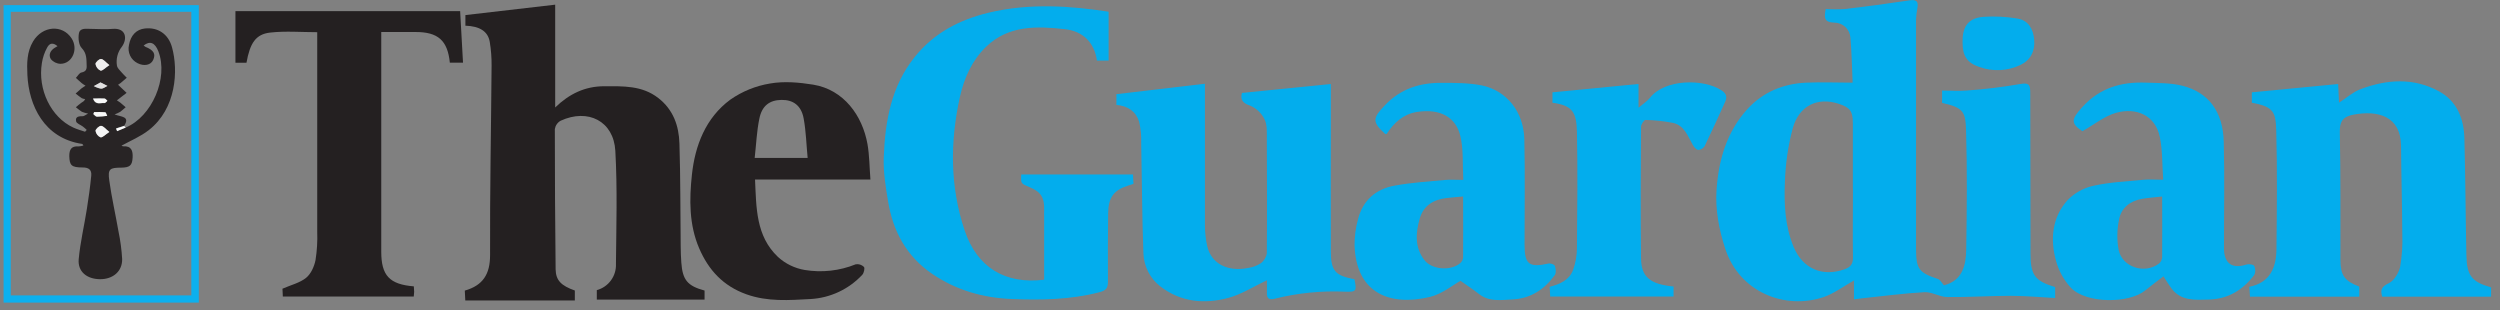 <svg width="137" height="17" viewBox="0 0 137 17" fill="none" xmlns="http://www.w3.org/2000/svg">
<rect x="0" y="0" width="137" height="17" fill="#808080" stroke="none"/>
<g clip-path="url(#clip0_2725:37082)">
<path d="M112.623 15.733V16.332C111.799 16.288 110.999 16.212 110.199 16.211C109.039 16.211 107.878 16.292 106.718 16.278C106.3 16.278 105.878 15.992 105.469 16.011C104.308 16.075 103.152 16.232 101.994 16.353C101.877 16.366 101.76 16.383 101.597 16.404V15.37C101.018 15.694 100.509 16.084 99.934 16.28C97.814 16.994 95.324 16.015 94.545 13.636C94.199 12.58 93.993 11.496 94.067 10.401C94.177 8.773 94.621 7.241 95.738 6C96.594 5.053 97.707 4.588 98.973 4.53C99.794 4.491 100.62 4.53 101.525 4.53C101.49 3.765 101.475 2.911 101.403 2.059C101.386 1.837 101.286 1.629 101.123 1.477C100.96 1.325 100.745 1.241 100.522 1.24C99.968 1.226 99.951 0.982 100.05 0.494C100.407 0.516 100.765 0.516 101.122 0.494C102.285 0.356 103.446 0.199 104.606 0.024C105.006 -0.038 105.138 0.049 105.074 0.443C105.033 0.647 105.008 0.854 104.999 1.062V13.639C104.999 14.743 105.161 14.947 106.192 15.285C106.324 15.329 106.413 15.509 106.53 15.637C107.528 15.38 107.735 14.559 107.749 13.69C107.784 11.515 107.805 9.338 107.741 7.164C107.71 6.134 107.611 5.898 106.426 5.639V4.962C106.892 4.962 107.333 4.996 107.768 4.962C108.747 4.893 109.721 4.775 110.688 4.608C111.216 4.504 111.258 4.685 111.258 5.097C111.258 8.034 111.263 10.97 111.271 13.905C111.271 15.071 111.509 15.399 112.623 15.733ZM101.536 10.351V6.746C101.536 6.089 101.385 5.89 100.751 5.684C99.595 5.311 98.588 5.786 98.241 7.033C97.989 7.986 97.846 8.964 97.813 9.949C97.76 11.162 97.813 12.389 98.294 13.54C98.793 14.726 99.863 15.184 101.07 14.76C101.393 14.646 101.549 14.485 101.542 14.112C101.523 12.86 101.542 11.606 101.542 10.351H101.536Z" fill="#03ADED"/>
<path d="M31.501 15.918V16.467H25.498L25.471 15.925C26.47 15.64 26.86 15.019 26.856 13.974C26.843 10.515 26.913 7.056 26.939 3.596C26.943 3.161 26.91 2.727 26.839 2.297C26.742 1.719 26.288 1.433 25.504 1.408V0.826L30.424 0.256V5.889C31.183 5.154 32.048 4.726 33.11 4.726C34.148 4.726 35.179 4.676 36.075 5.372C36.898 6.011 37.203 6.892 37.233 7.861C37.292 9.734 37.28 11.61 37.302 13.483C37.302 13.783 37.315 14.084 37.336 14.383C37.404 15.342 37.671 15.667 38.61 15.922V16.417H32.705V15.899C33.017 15.814 33.291 15.626 33.481 15.364C33.672 15.103 33.768 14.785 33.754 14.461C33.772 12.395 33.837 10.325 33.72 8.264C33.627 6.638 32.224 5.927 30.725 6.615C30.64 6.662 30.567 6.727 30.512 6.807C30.456 6.886 30.42 6.977 30.405 7.073C30.405 9.64 30.419 12.204 30.448 14.765C30.464 15.369 30.752 15.655 31.502 15.921L31.501 15.918Z" fill="#242021"/>
<path d="M60.752 0.646V3.321H60.113C59.97 2.323 59.345 1.711 58.363 1.6C56.832 1.427 55.276 1.374 54.048 2.553C53.272 3.297 52.837 4.264 52.604 5.308C52.059 7.768 52.056 10.217 52.859 12.619C53.544 14.669 55.092 15.589 57.22 15.329V11.857C57.22 11.752 57.21 11.645 57.22 11.539C57.244 10.826 57.045 10.512 56.416 10.255C55.938 10.057 55.938 10.057 55.965 9.561H62.088L62.114 10.077L61.867 10.155C61.036 10.408 60.736 10.807 60.726 11.699C60.716 12.937 60.703 14.177 60.716 15.407C60.716 15.758 60.648 15.909 60.258 16.011C58.673 16.427 57.066 16.449 55.45 16.386C53.872 16.325 52.404 15.905 51.088 15.011C49.673 14.048 48.93 12.666 48.663 11.017C48.533 10.227 48.399 9.419 48.429 8.625C48.503 6.648 48.834 4.731 50.132 3.115C51.181 1.809 52.567 1.088 54.153 0.701C56.468 0.141 58.775 0.339 60.758 0.643L60.752 0.646ZM128.131 4.604L128.178 5.627C128.606 5.354 128.941 5.045 129.342 4.893C130.787 4.346 132.256 4.24 133.658 5.006C134.643 5.545 135.019 6.5 135.048 7.574C135.106 9.713 135.112 11.853 135.158 13.982C135.182 15.114 135.453 15.447 136.511 15.748V16.258H130.546C130.44 15.908 130.485 15.716 130.901 15.523C131.186 15.389 131.453 14.967 131.526 14.629C131.63 14.037 131.67 13.436 131.646 12.836C131.637 11.227 131.59 9.618 131.577 8.009C131.564 6.344 130.293 6.032 128.963 6.284C128.418 6.388 128.208 6.629 128.221 7.233C128.271 9.568 128.248 11.904 128.255 14.239C128.255 15.086 128.478 15.399 129.289 15.706V16.256H123.298L123.263 15.717C124.404 15.492 124.739 14.659 124.75 13.653C124.773 11.495 124.799 9.335 124.739 7.177C124.711 6.154 124.609 5.843 123.4 5.631V5.06L128.131 4.604Z" fill="#03ADED"/>
<path d="M61.18 5.751V5.16L66.03 4.59V12.355C66.031 12.739 66.074 13.122 66.158 13.496C66.379 14.448 67.278 14.914 68.409 14.682C68.65 14.647 68.88 14.561 69.085 14.431C69.175 14.366 69.251 14.284 69.308 14.19C69.366 14.096 69.405 13.992 69.422 13.883C69.441 11.794 69.43 9.706 69.422 7.619C69.422 7.256 69.449 6.848 69.298 6.541C69.135 6.205 68.857 5.938 68.513 5.791C68.074 5.648 67.966 5.443 68.057 5.093L72.93 4.604V6.588C72.93 8.977 72.919 11.365 72.93 13.754C72.93 14.853 73.168 15.104 74.223 15.302C74.356 15.953 74.332 16.004 73.716 15.985C72.416 15.925 71.116 16.055 69.854 16.37C69.569 16.446 69.408 16.37 69.426 16.04C69.436 15.783 69.426 15.526 69.426 15.356C68.713 15.694 68.044 16.127 67.317 16.323C66.007 16.678 64.701 16.557 63.587 15.696C63.309 15.482 63.082 15.209 62.922 14.898C62.762 14.586 62.672 14.243 62.659 13.893C62.584 11.867 62.58 9.839 62.537 7.813C62.551 7.43 62.513 7.046 62.424 6.672C62.25 6.11 61.811 5.801 61.182 5.751H61.18ZM80.042 15.385C79.622 15.613 79.026 16.116 78.347 16.275C76.189 16.783 74.323 16.097 74.229 13.451C74.225 12.969 74.288 12.489 74.416 12.024C74.68 10.977 75.4 10.352 76.439 10.17C77.351 10.003 78.293 9.947 79.206 9.86C79.499 9.832 79.798 9.86 80.189 9.86C80.14 9.004 80.21 8.181 80.019 7.421C79.778 6.463 78.975 5.926 77.637 6.137C76.883 6.26 76.384 6.735 75.982 7.347C75.954 7.35 75.925 7.345 75.899 7.331C75.186 6.684 75.212 6.475 75.899 5.762C76.755 4.862 77.812 4.53 79.002 4.54C79.738 4.54 80.492 4.54 81.207 4.682C82.575 4.968 83.499 6.14 83.533 7.625C83.578 9.551 83.542 11.476 83.545 13.403C83.545 14.492 83.79 14.676 84.864 14.441C84.97 14.418 85.178 14.493 85.205 14.57C85.258 14.723 85.287 14.957 85.205 15.071C84.635 15.866 83.866 16.365 82.873 16.409C82.257 16.438 81.612 16.552 81.054 16.116C80.709 15.845 80.341 15.609 80.034 15.388L80.042 15.385ZM80.184 10.766C79.813 10.802 79.534 10.82 79.256 10.854C78.552 10.941 78.007 11.265 77.803 11.974C77.577 12.756 77.518 13.552 78.052 14.246C78.464 14.789 79.508 14.861 80.027 14.415C80.115 14.335 80.169 14.225 80.178 14.107C80.189 13.018 80.178 11.93 80.178 10.765L80.184 10.766ZM118.543 9.852C118.483 9.013 118.513 8.23 118.353 7.487C118.104 6.326 117.083 5.873 115.967 6.18C115.331 6.356 114.773 6.821 114.113 7.19C113.472 6.762 113.495 6.541 114.113 5.866C115.061 4.818 116.244 4.477 117.589 4.528C118.255 4.554 118.94 4.537 119.579 4.695C121.028 5.055 121.821 6.113 121.861 7.773C121.915 9.718 121.872 11.665 121.875 13.61C121.875 14.436 122.323 14.752 123.101 14.498C123.228 14.456 123.48 14.489 123.528 14.568C123.567 14.644 123.588 14.728 123.589 14.814C123.591 14.9 123.573 14.985 123.537 15.062C122.918 15.888 122.101 16.388 121.045 16.415C120.295 16.433 119.516 16.513 118.987 15.793C118.834 15.586 118.702 15.365 118.559 15.141C118.221 15.402 117.877 15.653 117.549 15.922C116.676 16.636 114.337 16.651 113.485 15.771C113.091 15.341 112.807 14.821 112.659 14.257C112.345 13.087 112.461 11.913 113.295 10.976C113.677 10.579 114.168 10.304 114.705 10.184C115.606 9.983 116.545 9.94 117.471 9.85C117.78 9.819 118.098 9.85 118.543 9.85V9.852ZM118.493 10.768C118.08 10.815 117.73 10.836 117.388 10.896C116.739 11.009 116.247 11.379 116.125 12.024C116.009 12.574 116 13.141 116.1 13.694C116.304 14.65 117.526 15.033 118.311 14.446C118.361 14.403 118.403 14.351 118.433 14.292C118.463 14.233 118.481 14.169 118.486 14.102C118.498 13.017 118.486 11.939 118.486 10.76L118.493 10.768Z" fill="#03ADED"/>
<path d="M25.373 3.433H24.651C24.529 2.212 24.001 1.75 22.76 1.754H20.893V13.791C20.893 15.102 21.343 15.583 22.678 15.693C22.678 15.79 22.696 15.891 22.696 15.994C22.693 16.079 22.686 16.164 22.674 16.249H15.499L15.479 15.821C15.963 15.61 16.436 15.499 16.776 15.223C17.04 15.009 17.22 14.606 17.29 14.256C17.372 13.742 17.403 13.22 17.384 12.699V1.764C16.518 1.764 15.653 1.69 14.807 1.785C14.012 1.874 13.699 2.364 13.507 3.438H12.902V0.611H25.216L25.373 3.433Z" fill="#242021"/>
<path d="M47.699 9.837H41.376C41.449 11.38 41.417 12.932 42.633 14.081C43.042 14.454 43.55 14.701 44.096 14.794C45.039 14.95 46.006 14.843 46.892 14.484C46.973 14.47 47.057 14.475 47.135 14.5C47.214 14.525 47.286 14.569 47.344 14.627C47.404 14.693 47.344 14.958 47.256 15.055C46.519 15.848 45.504 16.325 44.423 16.387C43.247 16.45 42.066 16.545 40.898 16.126C39.624 15.668 38.827 14.798 38.312 13.601C37.756 12.305 37.773 10.918 37.916 9.582C38.085 7.981 38.669 6.455 40.025 5.458C40.677 5.004 41.422 4.702 42.206 4.575C42.968 4.442 43.792 4.514 44.565 4.639C46.24 4.913 47.26 6.339 47.538 7.896C47.646 8.512 47.645 9.139 47.699 9.837ZM41.355 8.656H44.259C44.187 7.91 44.17 7.187 44.039 6.485C43.908 5.783 43.468 5.464 42.821 5.475C42.173 5.486 41.751 5.795 41.611 6.509C41.469 7.195 41.442 7.9 41.357 8.649L41.355 8.656Z" fill="#252122"/>
<path d="M91.711 15.701V16.25H84.952L84.922 15.717C85.493 15.574 86.001 15.341 86.206 14.789C86.346 14.398 86.418 13.985 86.417 13.568C86.437 11.463 86.459 9.356 86.417 7.252C86.393 6.123 86.158 5.779 85.075 5.63V5.06L89.792 4.601V5.903C90.069 5.666 90.274 5.542 90.413 5.365C91.227 4.322 93.344 4.302 94.342 4.953C94.598 5.118 94.659 5.312 94.542 5.572C94.174 6.384 93.808 7.195 93.419 7.997C93.383 8.058 93.333 8.11 93.272 8.149C93.212 8.187 93.144 8.211 93.073 8.218C92.969 8.218 92.84 8.067 92.773 7.954C92.488 7.466 92.308 6.859 91.654 6.729C91.165 6.637 90.67 6.585 90.173 6.572C90.093 6.572 89.93 6.814 89.929 6.946C89.915 9.352 89.896 11.758 89.929 14.165C89.943 15.19 90.434 15.575 91.711 15.701Z" fill="#03ADED"/>
<path d="M10.895 16.581H0.197V0.283H10.895V16.581ZM0.59 0.648V16.188H10.484V0.648H0.59Z" fill="#0CB0EE"/>
<path d="M107.548 2.334C107.532 1.555 107.778 0.986 108.711 0.921C109.33 0.881 109.953 0.914 110.565 1.019C111.161 1.117 111.421 1.601 111.472 2.16C111.538 2.791 111.265 3.301 110.735 3.552C110.384 3.722 110.003 3.82 109.613 3.84C109.224 3.86 108.835 3.803 108.468 3.671C107.789 3.441 107.551 3.063 107.548 2.334Z" fill="#03ADED"/>
<path d="M6.887 6.991C8.33 6.388 9.237 4.274 8.68 2.818C8.494 2.334 8.218 2.22 7.871 2.495C7.899 2.522 7.931 2.545 7.965 2.564C8.423 2.748 8.546 2.952 8.393 3.286C8.265 3.571 7.895 3.644 7.537 3.462C7.358 3.373 7.214 3.226 7.129 3.045C7.044 2.864 7.022 2.659 7.068 2.464C7.158 1.941 7.473 1.608 7.941 1.561C8.643 1.483 9.225 1.855 9.426 2.591C9.778 3.862 9.665 5.956 8.15 7.133C7.697 7.485 7.152 7.712 6.668 7.978C6.634 7.961 6.697 8.021 6.757 8.017C7.21 7.99 7.286 8.278 7.268 8.629C7.245 9.075 7.112 9.178 6.646 9.187C6.009 9.187 5.901 9.261 5.988 9.888C6.118 10.824 6.33 11.743 6.493 12.68C6.597 13.177 6.664 13.682 6.694 14.189C6.711 14.867 6.191 15.307 5.477 15.3C4.764 15.293 4.251 14.889 4.313 14.203C4.398 13.279 4.617 12.367 4.761 11.447C4.857 10.841 4.942 10.232 5.001 9.622C5.029 9.312 4.871 9.174 4.525 9.177C3.908 9.177 3.811 9.057 3.797 8.55C3.797 8.2 3.908 7.993 4.298 8.024C4.391 8.019 4.483 8.002 4.572 7.974C4.535 7.921 4.522 7.889 4.506 7.887C2.405 7.579 1.579 5.765 1.501 4.106C1.471 3.475 1.469 2.839 1.814 2.266C2.329 1.41 3.419 1.327 3.925 2.105C4.305 2.688 3.965 3.492 3.315 3.497C3.213 3.494 3.114 3.469 3.022 3.424C2.931 3.379 2.85 3.316 2.786 3.237C2.643 3.005 2.761 2.761 3.01 2.614L3.152 2.53C2.924 2.336 2.724 2.337 2.582 2.609C2.438 2.871 2.342 3.155 2.296 3.45C2.057 4.905 2.794 6.422 4.008 6.986C4.216 7.083 4.436 7.144 4.661 7.22L4.753 7.12C4.679 7.056 4.61 6.977 4.529 6.926C4.406 6.835 4.196 6.766 4.172 6.652C4.111 6.378 4.333 6.367 4.542 6.367C4.604 6.367 4.667 6.31 4.827 6.224C4.711 6.204 4.598 6.171 4.489 6.127C4.374 6.05 4.263 5.966 4.157 5.877C4.258 5.793 4.353 5.705 4.462 5.629C4.53 5.581 4.614 5.555 4.666 5.429C4.602 5.423 4.54 5.407 4.482 5.381C4.363 5.304 4.256 5.213 4.145 5.126C4.248 5.036 4.349 4.942 4.456 4.852C4.529 4.795 4.61 4.748 4.687 4.696C4.614 4.654 4.543 4.606 4.476 4.554C4.366 4.464 4.265 4.363 4.159 4.268C4.259 4.166 4.346 3.995 4.463 3.973C4.714 3.922 4.764 3.796 4.748 3.572C4.736 3.234 4.758 2.925 4.475 2.629C4.316 2.464 4.279 2.099 4.321 1.846C4.376 1.507 4.721 1.585 4.974 1.582C5.373 1.582 5.774 1.621 6.171 1.582C6.911 1.52 6.994 2.122 6.681 2.558C6.566 2.701 6.483 2.866 6.436 3.043C6.388 3.221 6.379 3.406 6.407 3.587C6.429 3.729 6.55 3.836 6.648 3.95C6.747 4.064 6.845 4.159 6.947 4.261C6.835 4.357 6.725 4.455 6.613 4.547C6.567 4.582 6.519 4.615 6.47 4.645L6.938 5.089L6.406 5.499C6.469 5.536 6.53 5.577 6.589 5.621C6.691 5.702 6.787 5.79 6.887 5.876C6.788 5.962 6.693 6.051 6.589 6.128C6.489 6.184 6.385 6.232 6.278 6.271C6.65 6.414 7.133 6.367 6.811 6.886L6.369 7.029L6.425 7.171L6.887 6.991ZM5.988 3.568C5.781 3.405 5.661 3.239 5.529 3.229C5.429 3.22 5.219 3.418 5.226 3.502C5.239 3.581 5.27 3.655 5.318 3.718C5.366 3.781 5.428 3.831 5.5 3.865C5.616 3.899 5.764 3.722 5.987 3.579L5.988 3.568ZM5.988 7.23C5.781 7.067 5.661 6.902 5.533 6.892C5.432 6.892 5.225 7.078 5.231 7.165C5.243 7.243 5.274 7.316 5.322 7.378C5.37 7.44 5.433 7.489 5.504 7.521C5.62 7.551 5.766 7.378 5.988 7.235V7.23ZM5.503 4.519L5.139 4.722C5.264 4.791 5.399 4.84 5.539 4.865C5.654 4.865 5.77 4.768 5.884 4.712L5.503 4.519ZM5.092 5.404C5.235 5.802 5.52 5.621 5.716 5.656C5.761 5.665 5.823 5.578 5.877 5.534C5.823 5.489 5.774 5.414 5.717 5.408C5.539 5.391 5.349 5.408 5.101 5.408L5.092 5.404ZM5.149 6.148L5.107 6.253C5.172 6.304 5.236 6.395 5.303 6.395C5.491 6.392 5.678 6.377 5.864 6.351C5.827 6.282 5.797 6.158 5.753 6.154C5.554 6.14 5.355 6.137 5.156 6.144L5.149 6.148Z" fill="#282425"/>
<path d="M5.994 3.567C5.77 3.71 5.62 3.892 5.51 3.871C5.438 3.838 5.375 3.787 5.328 3.724C5.28 3.661 5.248 3.587 5.236 3.509C5.228 3.419 5.437 3.223 5.538 3.235C5.668 3.235 5.784 3.403 5.995 3.567H5.994Z" fill="#EFEEEE"/>
<path d="M5.995 7.231C5.771 7.374 5.624 7.547 5.51 7.528C5.438 7.497 5.376 7.448 5.328 7.385C5.28 7.323 5.248 7.25 5.236 7.173C5.236 7.082 5.436 6.888 5.539 6.899C5.67 6.899 5.784 7.066 5.997 7.233L5.995 7.231Z" fill="#F4F4F4"/>
<path d="M5.507 4.514L5.888 4.706C5.773 4.76 5.656 4.86 5.543 4.859C5.403 4.834 5.268 4.786 5.144 4.716L5.507 4.514Z" fill="#E1E0E0"/>
<path d="M5.104 5.397C5.352 5.397 5.541 5.387 5.728 5.397C5.784 5.397 5.835 5.478 5.888 5.523C5.834 5.565 5.771 5.651 5.727 5.645C5.53 5.615 5.246 5.788 5.104 5.398V5.397ZM5.161 6.142C5.362 6.134 5.564 6.138 5.765 6.152C5.81 6.152 5.84 6.279 5.877 6.348C5.691 6.374 5.504 6.389 5.316 6.393C5.249 6.393 5.173 6.299 5.119 6.25L5.161 6.142Z" fill="#F9F9F9"/>
<path d="M6.887 6.991L6.415 7.188L6.359 7.045L6.801 6.902L6.887 6.991Z" fill="#FCFDFD"/>
</g>
<defs>
<clipPath id="clip0_2725:37082">
<rect width="136.315" height="16.575" fill="white" transform="translate(0.195 0.006)"/>
</clipPath>
</defs>
</svg>
